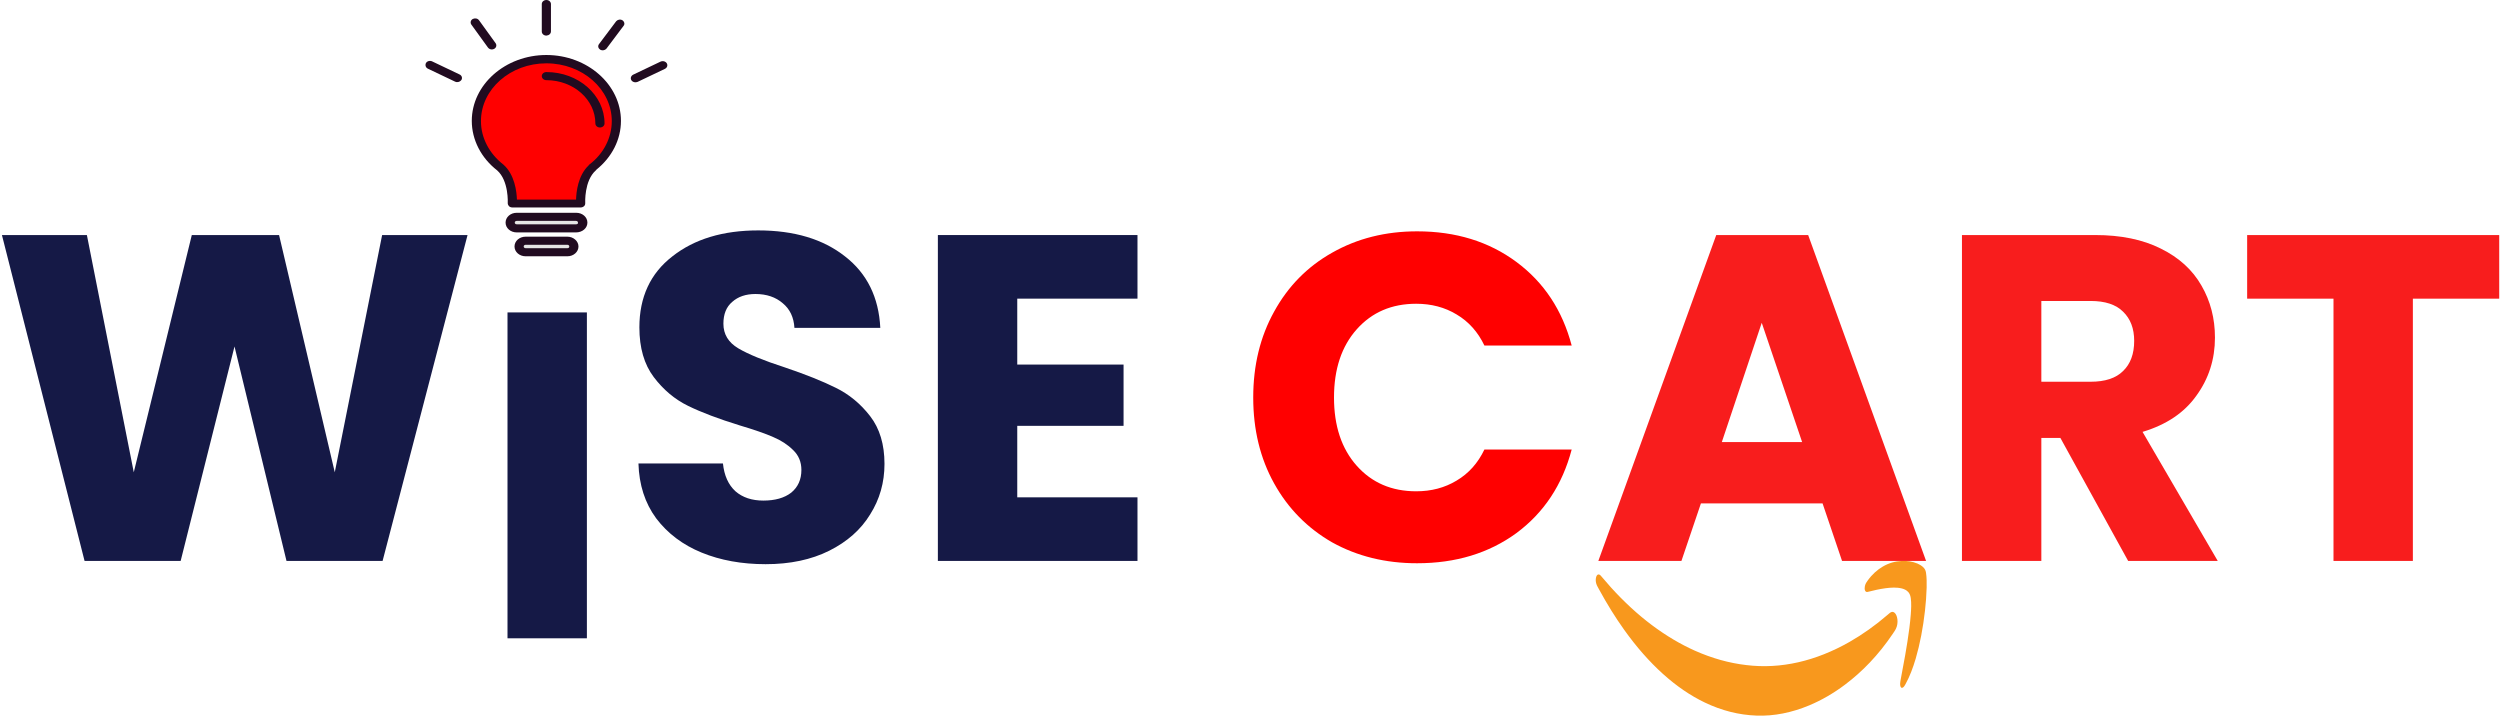<svg width="517" height="148" viewBox="0 0 517 148" fill="none" xmlns="http://www.w3.org/2000/svg">
<path d="M96.688 48.608L79.12 116H59.248L48.496 71.648L37.36 116H17.488L0.4 48.608H17.968L27.664 97.664L39.664 48.608H57.712L69.232 97.664L79.024 48.608H96.688Z" fill="#151946"/>
<path d="M158.336 116.672C153.408 116.672 148.992 115.872 145.088 114.272C141.184 112.672 138.048 110.304 135.68 107.168C133.376 104.032 132.16 100.256 132.032 95.84H149.504C149.76 98.336 150.624 100.256 152.096 101.6C153.568 102.88 155.488 103.52 157.856 103.52C160.288 103.52 162.208 102.976 163.616 101.888C165.024 100.736 165.728 99.168 165.728 97.184C165.728 95.52 165.152 94.144 164 93.056C162.912 91.968 161.536 91.072 159.872 90.368C158.272 89.664 155.968 88.864 152.96 87.968C148.608 86.624 145.056 85.28 142.304 83.936C139.552 82.592 137.184 80.608 135.2 77.984C133.216 75.36 132.224 71.936 132.224 67.712C132.224 61.44 134.496 56.544 139.04 53.024C143.584 49.44 149.504 47.648 156.8 47.648C164.224 47.648 170.208 49.44 174.752 53.024C179.296 56.544 181.728 61.472 182.048 67.808H164.288C164.16 65.632 163.36 63.936 161.888 62.72C160.416 61.44 158.528 60.8 156.224 60.8C154.24 60.8 152.64 61.344 151.424 62.432C150.208 63.456 149.6 64.96 149.6 66.944C149.6 69.12 150.624 70.816 152.672 72.032C154.72 73.248 157.92 74.56 162.272 75.968C166.624 77.44 170.144 78.848 172.832 80.192C175.584 81.536 177.952 83.488 179.936 86.048C181.92 88.608 182.912 91.904 182.912 95.936C182.912 99.776 181.92 103.264 179.936 106.4C178.016 109.536 175.2 112.032 171.488 113.888C167.776 115.744 163.392 116.672 158.336 116.672Z" fill="#151946"/>
<path d="M210.368 61.76V75.392H232.352V88.064H210.368V102.848H235.232V116H193.952V48.608H235.232V61.76H210.368Z" fill="#151946"/>
<path d="M376.904 104.096H351.752L347.72 116H330.536L354.92 48.608H373.928L398.312 116H380.936L376.904 104.096ZM372.68 91.424L364.328 66.752L356.072 91.424H372.68ZM440.101 116L426.085 90.56H422.149V116H405.733V48.608H433.285C438.597 48.608 443.109 49.536 446.821 51.392C450.597 53.248 453.413 55.808 455.269 59.072C457.125 62.272 458.053 65.856 458.053 69.824C458.053 74.304 456.773 78.304 454.213 81.824C451.717 85.344 448.005 87.84 443.077 89.312L458.629 116H440.101ZM422.149 78.944H432.325C435.333 78.944 437.573 78.208 439.045 76.736C440.581 75.264 441.349 73.184 441.349 70.496C441.349 67.936 440.581 65.92 439.045 64.448C437.573 62.976 435.333 62.24 432.325 62.24H422.149V78.944ZM516.838 48.608V61.76H498.982V116H482.566V61.76H464.71V48.608H516.838Z" fill="#F81D1D"/>
<path d="M259.168 82.208C259.168 75.552 260.608 69.632 263.488 64.448C266.368 59.2 270.368 55.136 275.488 52.256C280.672 49.312 286.528 47.84 293.056 47.84C301.056 47.84 307.904 49.952 313.6 54.176C319.296 58.4 323.104 64.16 325.024 71.456H306.976C305.632 68.64 303.712 66.496 301.216 65.024C298.784 63.552 296 62.816 292.864 62.816C287.808 62.816 283.712 64.576 280.576 68.096C277.44 71.616 275.872 76.32 275.872 82.208C275.872 88.096 277.44 92.8 280.576 96.32C283.712 99.84 287.808 101.6 292.864 101.6C296 101.6 298.784 100.864 301.216 99.392C303.712 97.92 305.632 95.776 306.976 92.96H325.024C323.104 100.256 319.296 106.016 313.6 110.24C307.904 114.4 301.056 116.48 293.056 116.48C286.528 116.48 280.672 115.04 275.488 112.16C270.368 109.216 266.368 105.152 263.488 99.968C260.608 94.784 259.168 88.864 259.168 82.208Z" fill="#FF0000"/>
<path fill-rule="evenodd" clip-rule="evenodd" d="M393.278 116.009C394.379 115.96 395.488 116.098 396.57 116.559C396.99 116.755 397.415 116.981 397.803 117.384C398.015 117.609 398.223 117.933 398.294 118.414C398.454 119.406 398.445 120.476 398.431 121.507C398.388 123.126 398.261 124.727 398.086 126.297C397.694 129.772 397.061 133.139 396.168 136.202C395.602 138.116 394.922 139.913 394.105 141.395C393.897 141.788 393.665 142.19 393.377 142.239C393.221 142.288 393.051 142.141 392.985 141.837C392.919 141.523 392.948 141.159 393.004 140.845C393.689 137.243 394.374 133.63 394.856 129.89C394.974 128.957 395.078 128.015 395.148 127.063C395.229 125.944 395.3 124.766 395.144 123.666C395.068 123.117 394.865 122.685 394.624 122.429C394.218 121.988 393.76 121.821 393.306 121.693C392.187 121.418 391.063 121.507 389.939 121.644C388.697 121.811 387.455 122.096 386.218 122.41C386.038 122.449 385.83 122.42 385.698 122.135C385.58 121.89 385.594 121.487 385.66 121.193C385.778 120.702 386 120.368 386.218 120.083C387.172 118.748 388.239 117.825 389.344 117.178C390.619 116.422 391.946 116.068 393.278 116.009Z" fill="#F8981D"/>
<path fill-rule="evenodd" clip-rule="evenodd" d="M330.413 118.837C330.621 118.729 330.843 118.827 331.032 119.043C331.741 119.848 332.44 120.692 333.153 121.487C338.598 127.505 344.464 131.853 350.485 134.553C353.994 136.114 357.56 137.125 361.14 137.537C368.314 138.421 375.544 136.693 382.468 132.757C385.16 131.215 387.809 129.35 390.383 127.122C390.657 126.906 390.922 126.611 391.214 126.552C391.635 126.454 392.088 126.837 392.296 127.622C392.461 128.202 392.438 128.958 392.268 129.527C392.074 130.175 391.748 130.577 391.46 131.019C388.442 135.505 385.075 138.931 381.594 141.552C379.176 143.378 376.692 144.801 374.17 145.862C370.566 147.364 366.892 148.129 363.218 147.982C359.628 147.854 356.049 146.961 352.554 145.282C346.613 142.446 340.926 137.321 335.873 130.234C334.05 127.681 332.312 124.884 330.668 121.86C330.475 121.458 330.229 121.144 330.092 120.643C329.984 120.27 329.965 119.779 330.069 119.396C330.135 119.111 330.272 118.915 330.413 118.837Z" fill="#F8981D"/>
<path d="M121.368 64.608V132H104.952V64.608H121.368Z" fill="#151946"/>
<path d="M122.573 34.657C119.778 37.127 120.127 42.109 120.127 42.109H105.951C105.951 42.109 106.25 37.127 103.505 34.657C100.46 32.276 98.513 28.837 98.513 25.001C98.513 17.946 105.002 12.214 112.989 12.214C120.976 12.214 127.465 17.946 127.465 25.001C127.465 28.837 125.568 32.276 122.573 34.657Z" fill="#FF0000"/>
<path d="M120.526 46.033C120.526 46.695 119.927 47.224 119.179 47.224H106.849C106.1 47.224 105.501 46.695 105.501 46.033C105.501 45.372 106.1 44.843 106.849 44.843H119.129C119.878 44.843 120.526 45.372 120.526 46.033Z" fill="#E5E5E5"/>
<path d="M118.68 50.972C118.68 51.633 118.081 52.162 117.332 52.162H108.696C107.947 52.162 107.348 51.633 107.348 50.972C107.348 50.31 107.947 49.781 108.696 49.781H117.332C118.081 49.781 118.68 50.31 118.68 50.972Z" fill="#E5E5E5"/>
<path d="M123.322 35.098C126.566 32.497 128.413 28.837 128.413 25.001C128.413 17.505 121.475 11.376 112.989 11.376C104.503 11.376 97.565 17.505 97.565 25.001C97.565 28.925 99.511 32.673 102.806 35.23C105.252 37.391 105.002 41.977 105.002 42.021C105.002 42.241 105.102 42.462 105.252 42.638C105.452 42.815 105.701 42.903 105.951 42.903H120.077C120.327 42.903 120.576 42.815 120.776 42.638C120.976 42.462 121.026 42.241 121.026 42.021C121.026 41.977 120.776 37.391 123.222 35.23C123.272 35.186 123.322 35.142 123.322 35.098ZM121.924 33.996C121.824 34.04 121.774 34.128 121.724 34.216C119.528 36.289 119.179 39.684 119.129 41.271H106.899C106.849 39.64 106.45 36.112 104.104 34.04C101.159 31.747 99.462 28.484 99.462 25.045C99.462 18.431 105.551 13.096 112.989 13.096C120.477 13.096 126.516 18.475 126.516 25.045C126.516 28.44 124.869 31.747 121.924 33.996Z" fill="#210B20"/>
<path d="M112.989 14.903C112.49 14.903 112.041 15.256 112.041 15.741C112.041 16.182 112.44 16.579 112.989 16.579C118.58 16.579 123.122 20.591 123.122 25.53C123.122 25.971 123.521 26.368 124.071 26.368C124.57 26.368 125.019 26.015 125.019 25.53C125.019 19.666 119.628 14.903 112.989 14.903Z" fill="#210B20"/>
<path d="M121.475 46.033C121.475 44.887 120.427 44.005 119.179 44.005H106.849C105.551 44.005 104.553 44.931 104.553 46.033C104.553 47.18 105.601 48.062 106.849 48.062H119.129C120.427 48.062 121.475 47.18 121.475 46.033ZM119.129 46.386H106.849C106.6 46.386 106.45 46.21 106.45 46.033C106.45 45.813 106.65 45.681 106.849 45.681H119.129C119.378 45.681 119.528 45.857 119.528 46.033C119.578 46.254 119.378 46.386 119.129 46.386Z" fill="#210B20"/>
<path d="M117.332 48.944H108.696C107.398 48.944 106.4 49.869 106.4 50.972C106.4 52.118 107.448 53 108.696 53H117.332C118.63 53 119.628 52.074 119.628 50.972C119.628 49.869 118.58 48.944 117.332 48.944ZM117.332 51.325H108.696C108.447 51.325 108.297 51.148 108.297 50.972C108.297 50.751 108.497 50.619 108.696 50.619H117.332C117.581 50.619 117.731 50.795 117.731 50.972C117.731 51.192 117.581 51.325 117.332 51.325Z" fill="#210B20"/>
<path d="M113.937 6.482V0.838C113.937 0.397 113.538 0 112.989 0C112.49 0 112.041 0.353 112.041 0.838V6.526C112.041 6.967 112.44 7.364 112.989 7.364C113.538 7.319 113.937 6.967 113.937 6.482Z" fill="#210B20"/>
<path d="M128.713 4.189C128.264 3.924 127.714 4.057 127.415 4.409L123.871 9.127C123.571 9.524 123.721 10.009 124.12 10.274C124.27 10.362 124.47 10.406 124.62 10.406C124.919 10.406 125.219 10.274 125.418 10.053L128.962 5.335C129.262 4.983 129.112 4.453 128.713 4.189Z" fill="#210B20"/>
<path d="M101.708 10.23C101.858 10.23 102.057 10.185 102.207 10.097C102.656 9.833 102.756 9.348 102.506 8.951L99.062 4.189C98.763 3.792 98.214 3.704 97.764 3.924C97.315 4.189 97.215 4.674 97.465 5.071L100.909 9.833C101.109 10.097 101.408 10.23 101.708 10.23Z" fill="#210B20"/>
<path d="M88.48 14.198L94.121 16.888C94.27 16.976 94.42 16.976 94.57 16.976C94.919 16.976 95.219 16.799 95.418 16.535C95.668 16.138 95.518 15.609 95.019 15.389L89.378 12.699C88.929 12.478 88.33 12.611 88.081 13.052C87.881 13.492 88.031 13.977 88.48 14.198Z" fill="#210B20"/>
<path d="M131.408 17.02C131.558 17.02 131.708 16.976 131.858 16.932L137.498 14.242C137.947 14.022 138.147 13.537 137.897 13.096C137.648 12.699 137.099 12.523 136.6 12.743L130.959 15.433C130.51 15.653 130.31 16.138 130.56 16.579C130.709 16.844 131.059 17.02 131.408 17.02Z" fill="#210B20"/>
</svg>
